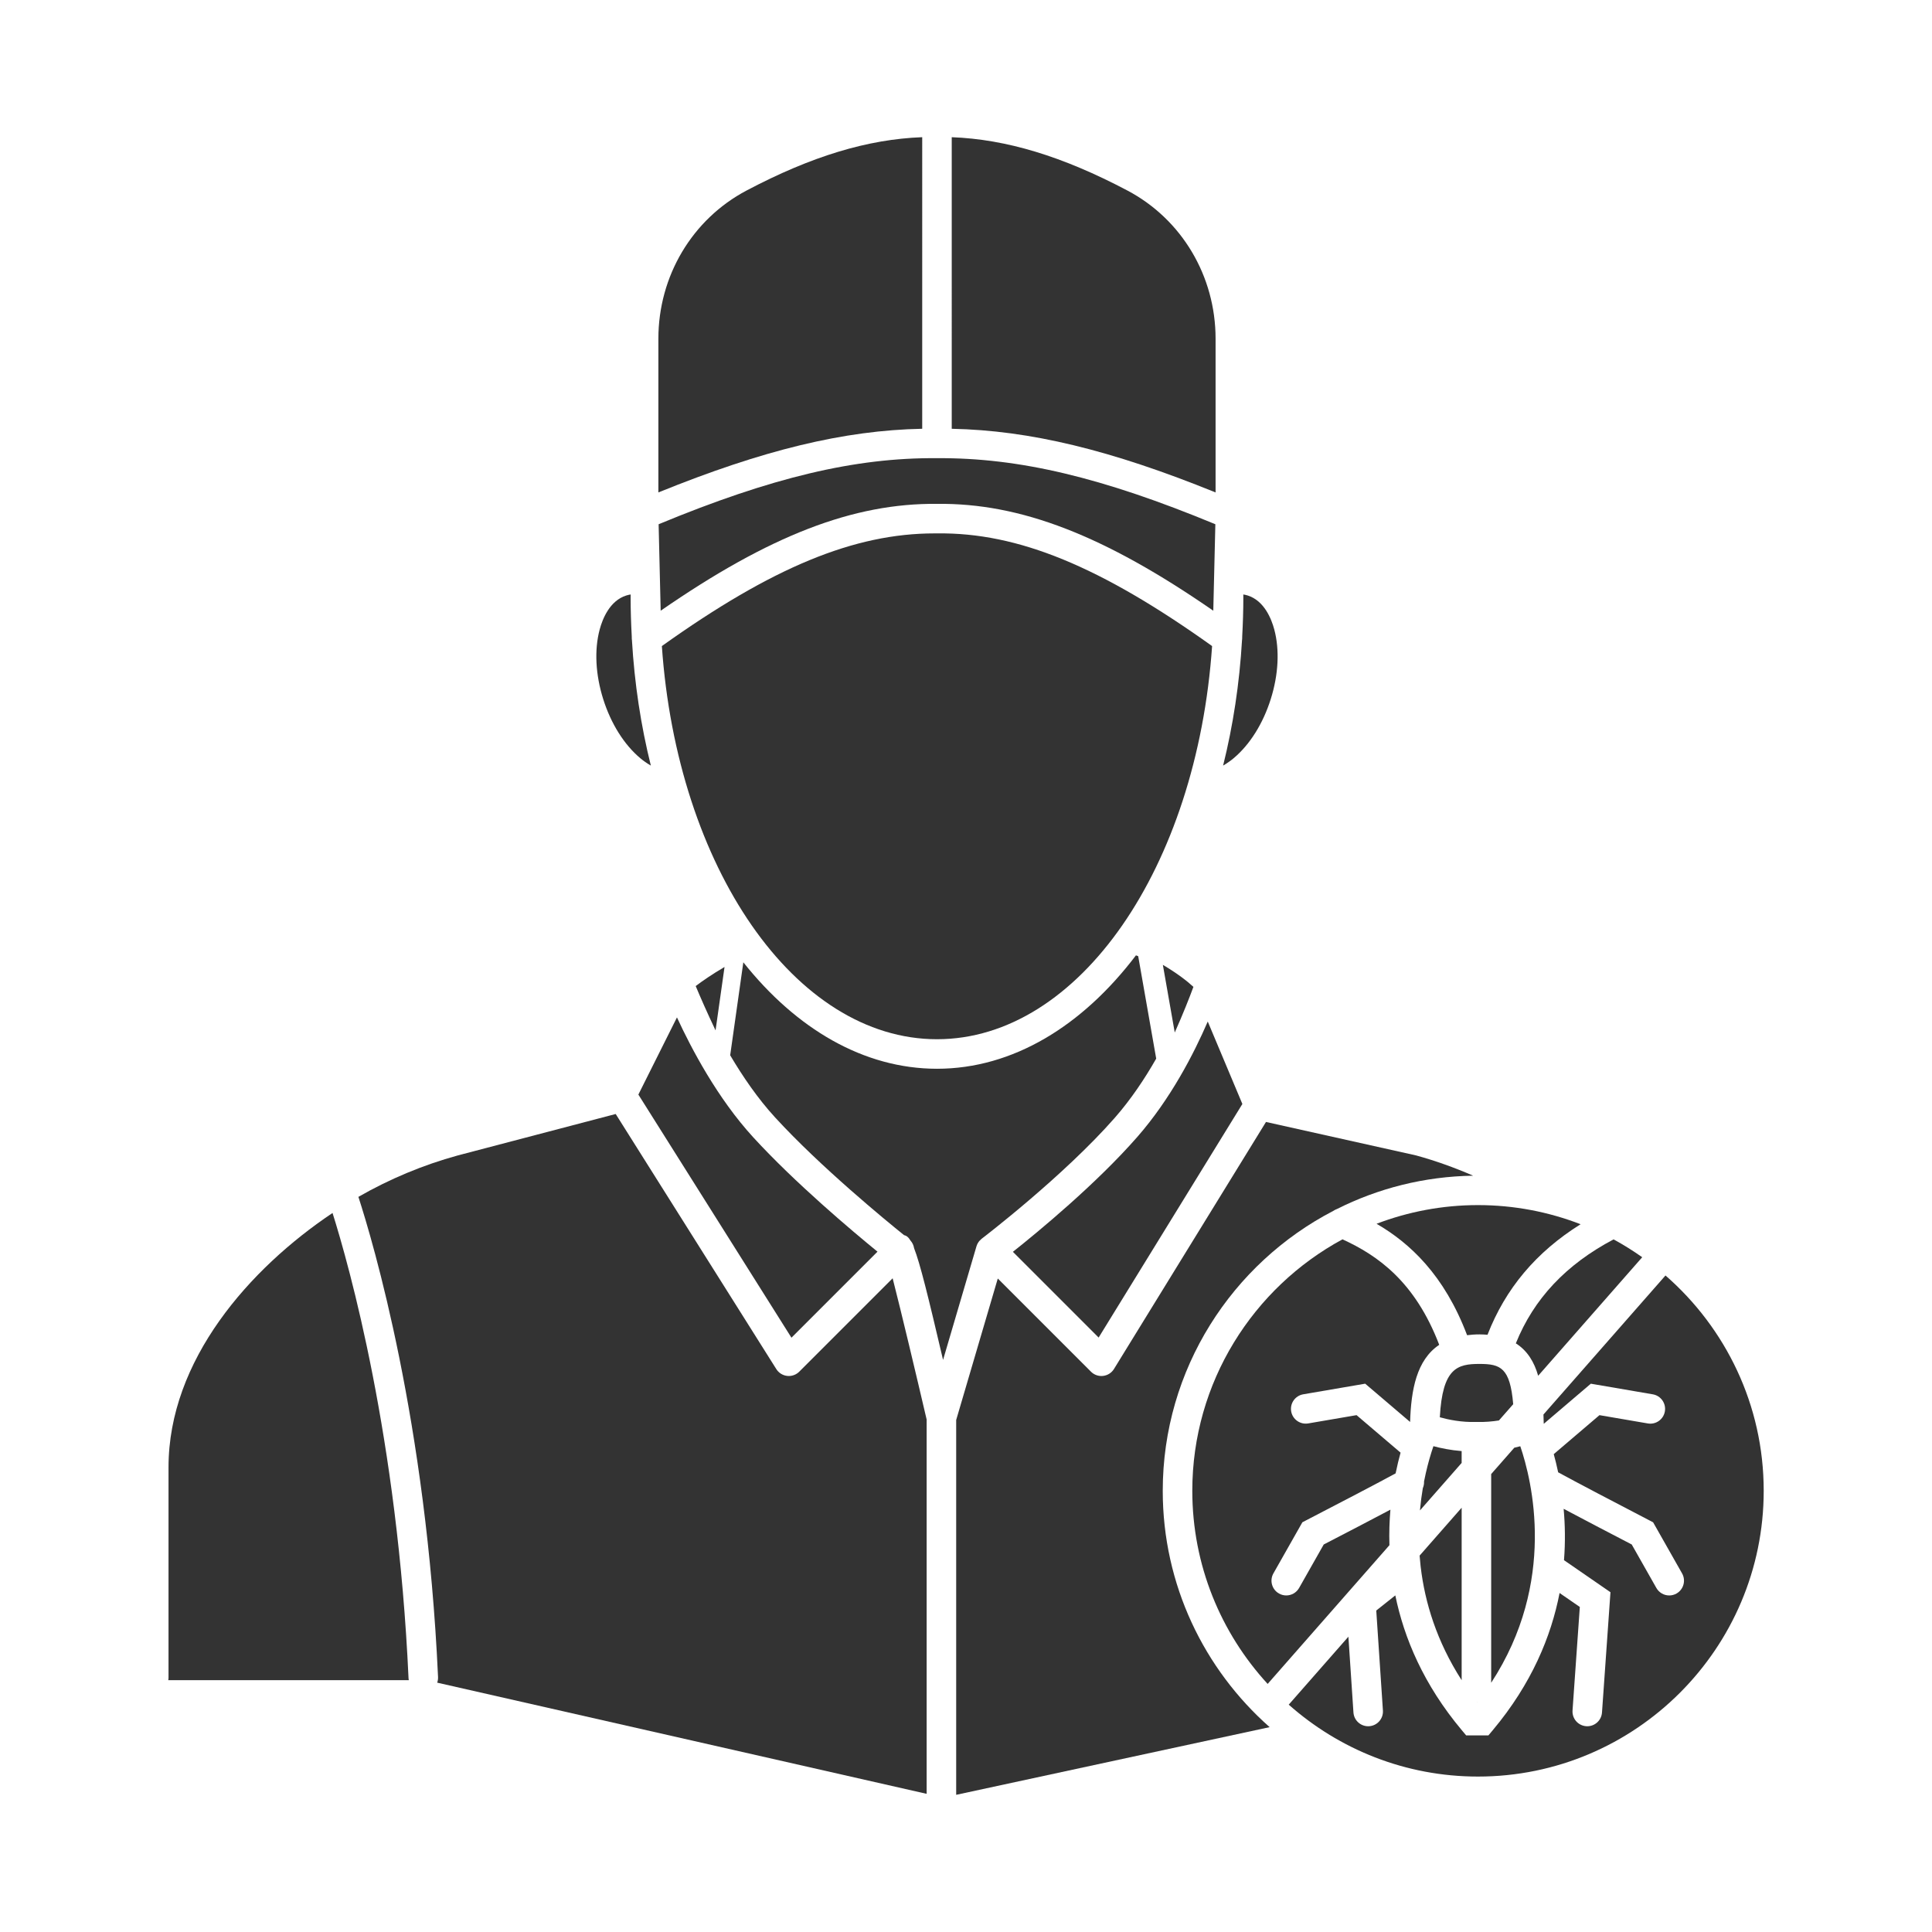 <?xml version="1.0" ?><svg id="Слой_1" style="enable-background:new 0 0 300 300;" version="1.1" viewBox="0 0 300 300" xml:space="preserve" xmlns="http://www.w3.org/2000/svg" xmlns:xlink="http://www.w3.org/1999/xlink"><g><path d="M138.609,198.491l-14.501,14.501c-0.432,0.432-1.017,0.672-1.621,0.672   c-0.085,0-0.17-0.004-0.256-0.014c-0.693-0.078-1.313-0.467-1.685-1.057L95.605,172.98l-24.527,6.438   c-5.38,1.477-10.574,3.647-15.427,6.431c2.257,6.942,10.566,34.864,12.368,74.561c0.014,0.307-0.035,0.601-0.133,0.873   l76.003,17.264v-58.123C142.303,213.616,139.948,203.714,138.609,198.491z" style="fill:#333333;"/><path d="M180.551,231.496c0-18.9,10.774-35.322,26.495-43.477c0.17-0.119,0.354-0.212,0.549-0.281   c6.386-3.211,13.563-5.062,21.158-5.177c-2.877-1.249-5.834-2.316-8.867-3.148l-23.304-5.196l-23.604,38.357   c-0.367,0.598-0.988,0.994-1.686,1.076c-0.089,0.01-0.178,0.016-0.267,0.016c-0.605,0-1.189-0.239-1.621-0.672l-14.467-14.467   l-6.461,21.967v58.205l48.674-10.508C186.982,259.212,180.551,246.094,180.551,231.496z" style="fill:#333333;"/><path d="M51.636,188.35c-12.922,8.655-25.468,22.872-25.468,39.498v32.649c0,0.138-0.017,0.271-0.04,0.402   h37.35c-0.016-0.093-0.036-0.184-0.04-0.281C61.74,223.215,54.209,196.515,51.636,188.35z" style="fill:#333333;"/><path d="M116.974,176.612c-5.56-6.065-9.62-13.776-11.856-18.631l-5.992,11.984l23.771,37.753l13.361-13.361   C132.33,191.151,123.49,183.72,116.974,176.612z" style="fill:#333333;"/><path d="M112.505,150.151c-1.967,1.155-3.44,2.176-4.477,2.965c0.699,1.673,1.74,4.056,3.083,6.883   L112.505,150.151z" style="fill:#333333;"/><path d="M229.396,264.341c0.009-0.011,0.016-0.023,0.025-0.034c-0.016,0.001-0.031,0.004-0.047,0.005   C229.381,264.321,229.388,264.331,229.396,264.341z" style="fill:#333333;"/><path d="M236.07,224.571c-0.287,0.077-0.599,0.154-0.929,0.229l-3.591,4.091v32.408   C241.789,245.622,237.882,229.881,236.07,224.571z" style="fill:#333333;"/><path d="M258.616,198.057l-18.95,21.588c0.021,0.478,0.037,0.961,0.047,1.448l7.311-6.233l9.624,1.65   c1.248,0.214,2.086,1.4,1.873,2.648c-0.214,1.25-1.403,2.089-2.648,1.873l-7.507-1.287l-7.1,6.053   c0.235,0.851,0.468,1.794,0.685,2.823c2.365,1.307,9.544,5.063,14.141,7.448l0.603,0.314l4.497,7.934   c0.624,1.102,0.237,2.501-0.864,3.126c-0.358,0.202-0.746,0.299-1.129,0.299c-0.799,0-1.575-0.419-1.998-1.163l-3.826-6.751   c-3.649-1.894-7.642-3.979-10.573-5.54c0.222,2.439,0.279,5.12,0.056,7.976l7.215,4.976l-1.316,18.681   c-0.085,1.209-1.091,2.132-2.285,2.132c-0.054,0-0.108-0.001-0.163-0.006c-1.263-0.089-2.216-1.185-2.126-2.448l1.131-16.069   l-3.143-2.168c-1.303,6.723-4.324,14.084-10.366,21.295l-0.688,0.82h-3.448l-0.688-0.82c-5.929-7.078-8.957-14.3-10.316-20.922   l-2.959,2.349l1.034,15.524c0.084,1.264-0.872,2.356-2.136,2.44c-0.052,0.004-0.103,0.005-0.155,0.005   c-1.197,0-2.205-0.929-2.286-2.141l-0.783-11.766l-9.265,10.554c7.832,6.94,18.122,11.166,29.385,11.166   c24.464,0,44.368-19.903,44.368-44.368C273.872,218.165,267.954,206.197,258.616,198.057z" style="fill:#333333;"/><path d="M234.969,218.044c-0.478-5.653-1.961-6.254-5.23-6.254c-3.425,0-5.755,0.611-6.164,8.286   c1.309,0.364,3.352,0.793,5.608,0.724l0.063,0c0.004,0,0.007-0.001,0.01-0.001c0.003,0,0.006,0.001,0.009,0.001l0.133-0.001   c1.211,0.035,2.345-0.074,3.355-0.232L234.969,218.044z" style="fill:#333333;"/><path d="M220.583,243.124c0.013,0.086,0.027,0.172,0.031,0.259c0.646,5.419,2.453,11.447,6.351,17.517   v-26.784l-6.529,7.438C220.474,242.07,220.523,242.594,220.583,243.124z" style="fill:#333333;"/><path d="M226.964,225.324c-1.727-0.137-3.232-0.454-4.383-0.762c-0.084,0.244-0.173,0.513-0.264,0.799   c-0.021,0.081-0.046,0.159-0.075,0.238c-0.37,1.181-0.773,2.68-1.117,4.445c0.019,0.356-0.051,0.711-0.191,1.041   c-0.182,1.071-0.335,2.229-0.445,3.453l6.474-7.376V225.324z" style="fill:#333333;"/><path d="M215.749,239.938c-0.06-1.946,0.007-3.789,0.154-5.518c-2.887,1.532-6.785,3.561-10.354,5.406   l-3.823,6.749c-0.423,0.745-1.198,1.164-1.998,1.164c-0.383,0-0.771-0.096-1.128-0.299c-1.103-0.625-1.489-2.024-0.865-3.126   l4.497-7.936l0.605-0.314c4.487-2.319,11.458-5.953,13.873-7.281c0.242-1.186,0.505-2.262,0.769-3.215l-6.835-5.825l-7.504,1.286   c-1.246,0.211-2.434-0.624-2.648-1.873c-0.213-1.248,0.625-2.434,1.873-2.648l9.619-1.649l6.974,5.943   c0.155-4.999,1.006-9.625,4.521-11.977c-3.748-9.823-9.57-13.891-15.02-16.381c-13.875,7.509-23.321,22.195-23.321,39.049   c0,11.552,4.442,22.083,11.701,29.986L215.749,239.938z" style="fill:#333333;"/><path d="M173.122,173.551c2.535-2.893,4.665-6.107,6.413-9.169l-2.796-15.907   c-0.114-0.043-0.231-0.087-0.348-0.13c-8.319,10.962-19.11,17.608-30.897,17.612c-11.398-0.004-21.869-6.21-30.07-16.531   l-2.042,14.437c1.926,3.261,4.265,6.696,6.973,9.649c7.059,7.701,17.257,16.051,20.02,18.275c0.359,0.075,0.679,0.3,1.017,0.864   c0.29,0.326,0.476,0.728,0.545,1.162c0.914,2.332,2.127,7.22,4.501,17.351l5.188-17.64c0.046-0.155,0.107-0.3,0.18-0.437   c0.008-0.015,0.019-0.028,0.028-0.042c0.069-0.123,0.147-0.239,0.236-0.345c0.031-0.036,0.069-0.067,0.102-0.101   c0.074-0.078,0.149-0.154,0.233-0.221c0.013-0.01,0.022-0.022,0.034-0.032C152.565,192.251,165.176,182.623,173.122,173.551z" style="fill:#333333;"/><path d="M188.755,52.601c0-9.74-5.252-18.563-13.708-23.025c-10.078-5.319-18.805-7.951-27.261-8.271V66.58   c12.154,0.249,24.715,3.293,40.968,9.886V52.601z" style="fill:#333333;"/><path d="M197.32,108.562c1.202-3.809,1.397-7.651,0.549-10.818c-0.434-1.622-1.548-4.464-4.131-5.278   c-0.227-0.072-0.453-0.122-0.679-0.157c0.001,0.153,0.007,0.305,0.007,0.458c0,2.03-0.068,4.035-0.174,6.023l-0.011,0.456   c-0.001,0.036-0.014,0.069-0.017,0.105c-0.397,6.821-1.406,13.372-2.94,19.529c0.649-0.375,1.215-0.79,1.636-1.144   C194.073,115.629,196.118,112.37,197.32,108.562z" style="fill:#333333;"/><path d="M98.106,99.246l-0.011-0.485c-0.105-1.979-0.173-3.974-0.173-5.994c0-0.153,0.006-0.305,0.007-0.458   c-0.225,0.035-0.452,0.085-0.679,0.157c-2.584,0.814-3.697,3.656-4.132,5.278c-0.847,3.167-0.652,7.009,0.549,10.818   c1.202,3.809,3.247,7.067,5.759,9.174c0.422,0.354,0.988,0.769,1.638,1.144c-1.534-6.155-2.542-12.704-2.94-19.522   C98.122,99.32,98.107,99.285,98.106,99.246z" style="fill:#333333;"/><path d="M143.201,21.303c-8.458,0.315-17.181,2.953-27.26,8.273c-8.455,4.462-13.708,13.285-13.708,23.025   v23.864c16.252-6.594,28.809-9.646,40.968-9.887V21.303z" style="fill:#333333;"/><path d="M235.378,208.595c1.793,1.134,2.854,2.889,3.468,5.032l16.157-18.406   c-1.426-1.005-2.907-1.936-4.448-2.771C243.154,196.366,238.168,201.672,235.378,208.595z" style="fill:#333333;"/><path d="M188.399,94.832l0.32-13.428c-17.541-7.266-30.507-10.351-43.209-10.257c-0.01,0-0.021,0-0.031,0   c-12.66-0.11-25.668,2.99-43.209,10.257l0.319,13.428c16.928-11.711,29.938-16.719,42.925-16.593   C158.471,78.095,171.473,83.122,188.399,94.832z" style="fill:#333333;"/><path d="M145.495,161.371c22.102-0.007,40.355-26.772,42.719-61.051c-17.294-12.35-30.13-17.656-42.7-17.494   c-0.129-0.001-0.258-0.001-0.387-0.001c-12.492,0-25.235,5.273-42.353,17.495C105.139,134.599,123.392,161.364,145.495,161.371z" style="fill:#333333;"/><path d="M192.915,171.424l-5.375-12.8c-2.138,4.951-5.746,11.988-10.967,17.949   c-6.364,7.265-15.29,14.63-19.291,17.81l13.313,13.313L192.915,171.424z" style="fill:#333333;"/><path d="M227.809,207.328c0.606-0.074,1.24-0.125,1.93-0.125c0.437,0,0.841,0.028,1.24,0.06   c2.788-7.169,7.537-12.836,14.456-17.166c-4.948-1.911-10.316-2.97-15.931-2.97c-5.546,0-10.853,1.032-15.751,2.899   C218.895,193.016,224.254,197.939,227.809,207.328z" style="fill:#333333;"/><path d="M185.314,153.24c-0.906-0.834-2.418-2.044-4.745-3.417l1.846,10.504   C183.724,157.39,184.691,154.924,185.314,153.24z" style="fill:#333333;"/></g></svg>